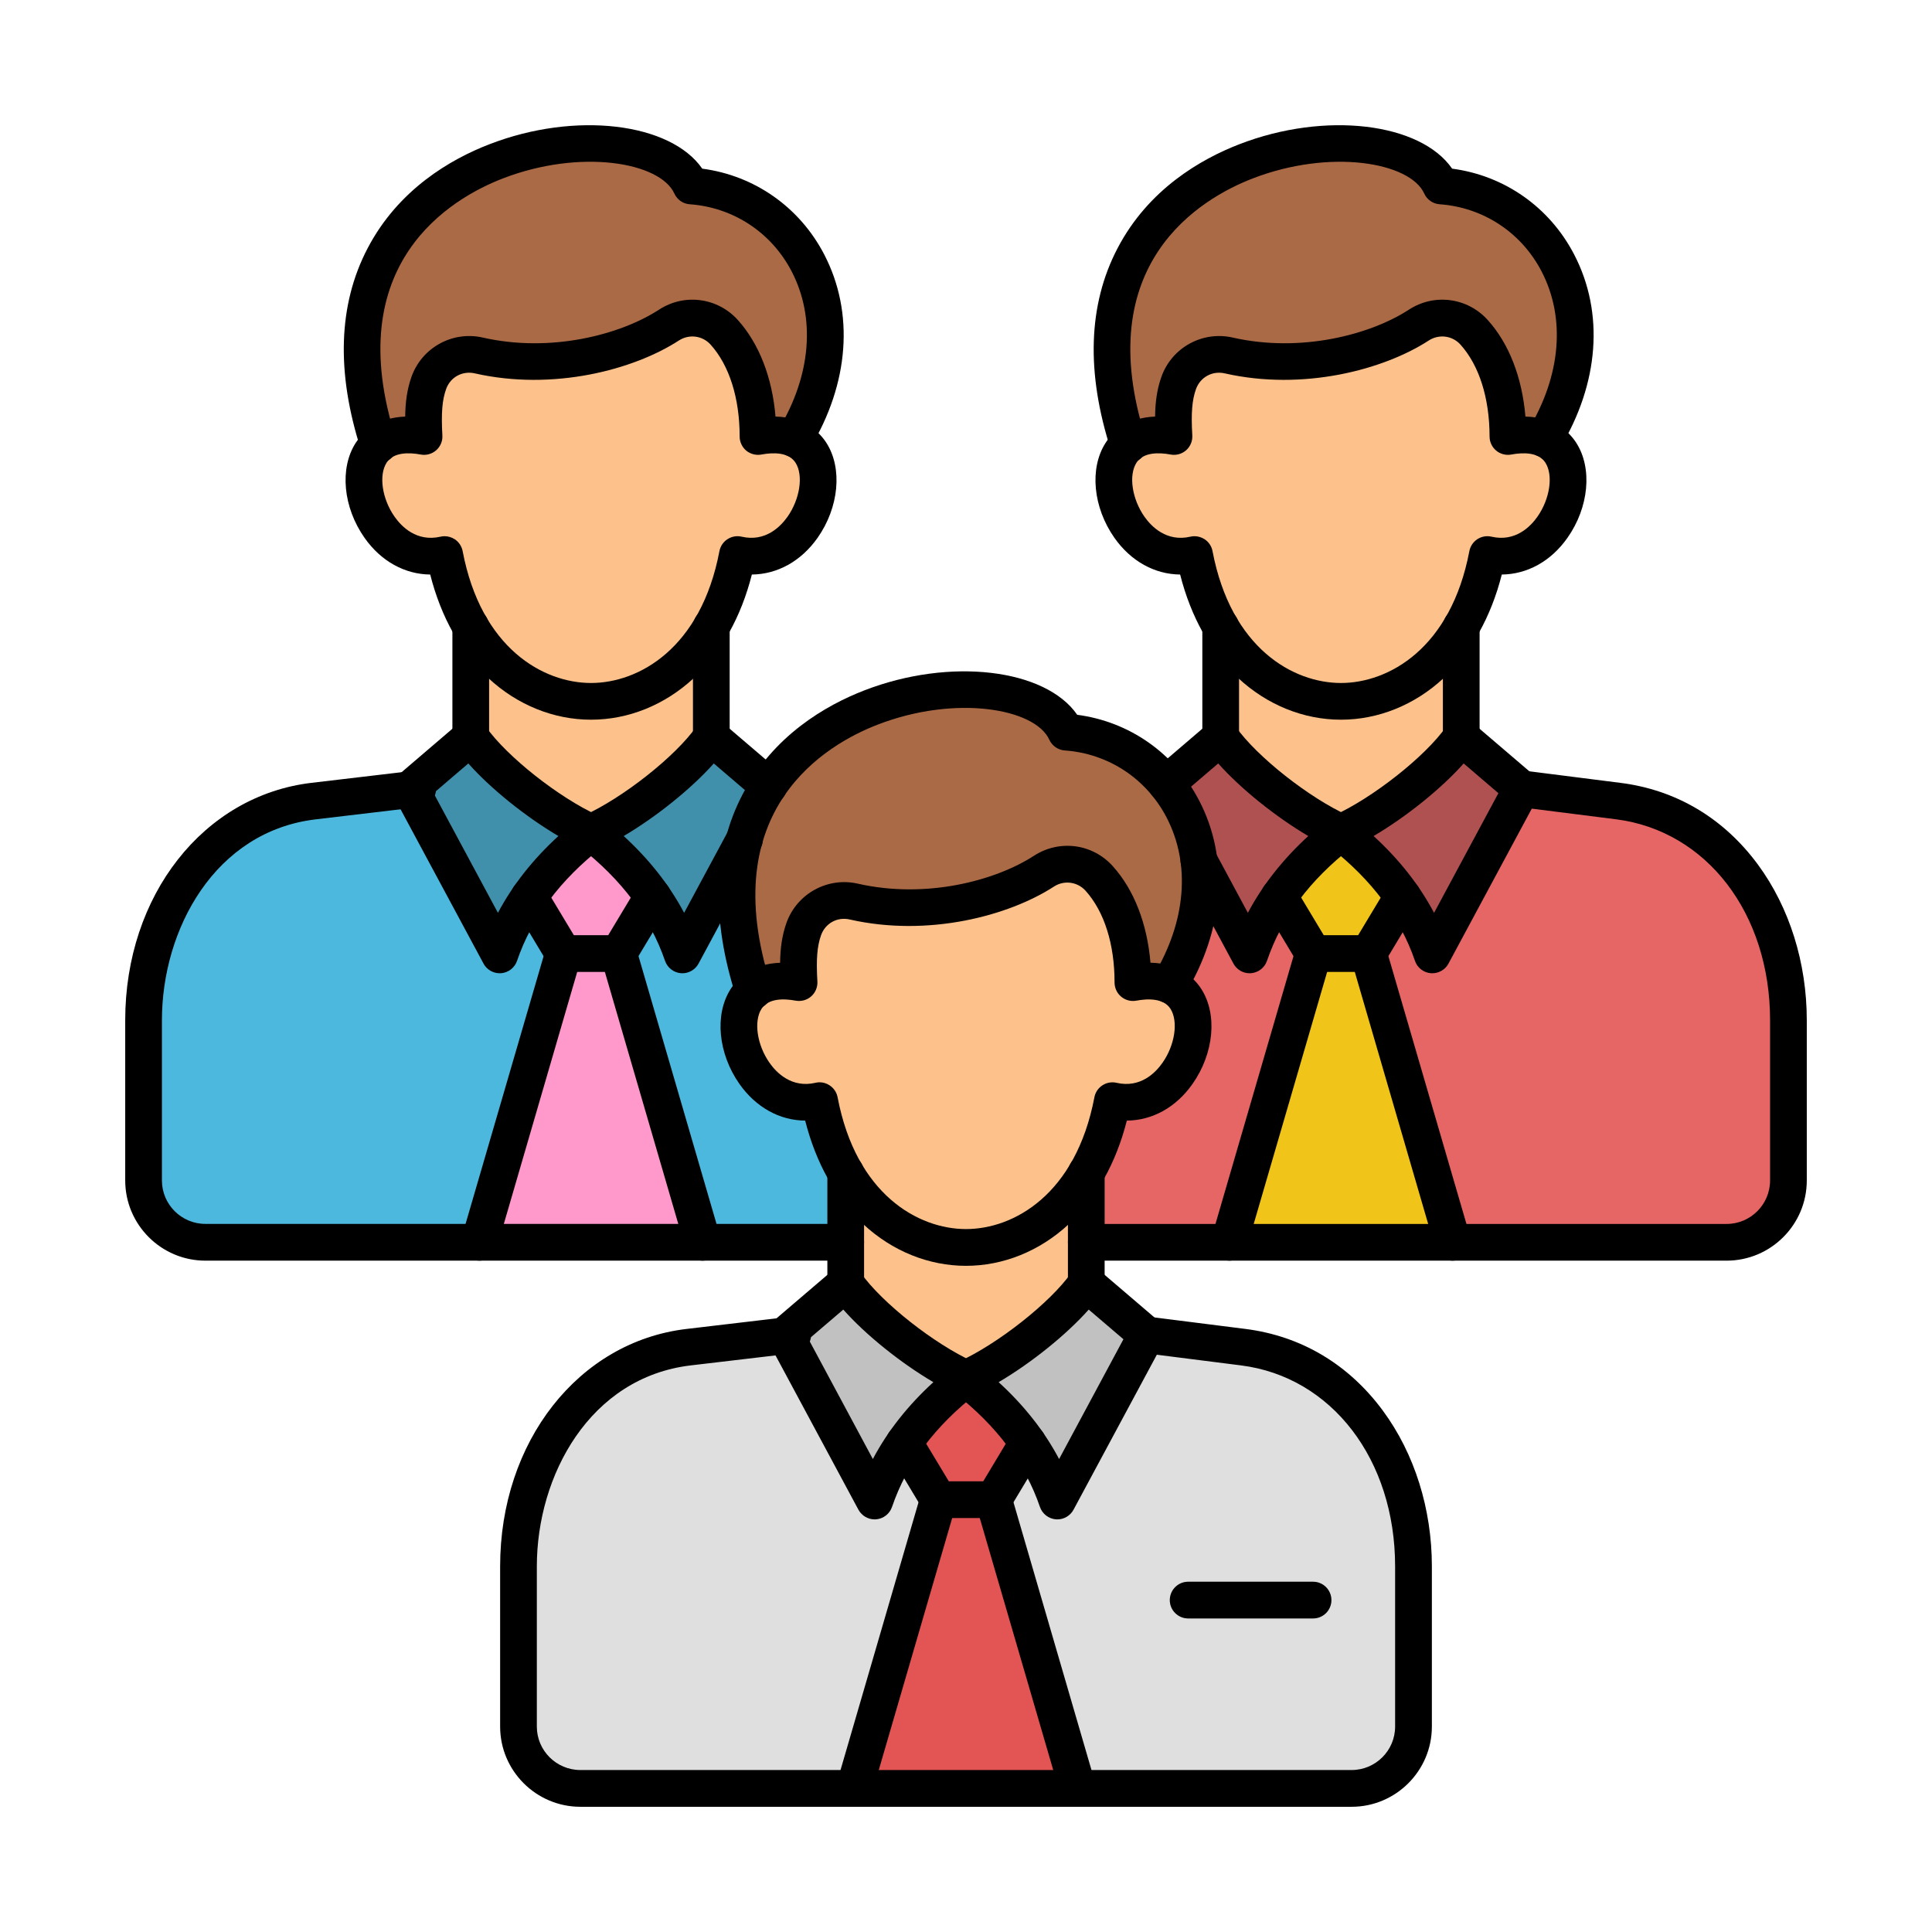 <svg width="37" height="37" viewBox="0 0 37 37" fill="none" xmlns="http://www.w3.org/2000/svg">
<path fill-rule="evenodd" clip-rule="evenodd" d="M22.362 15.107H29.14L30.992 15.342C33.026 15.6 34.25 17.49 34.25 19.54V22.607C34.25 23.258 33.717 23.791 33.065 23.791H18.296C17.645 23.791 17.111 23.258 17.111 22.607V19.54C17.111 17.49 18.333 15.582 20.37 15.342L22.362 15.107Z" fill="#E66565"/>
<path fill-rule="evenodd" clip-rule="evenodd" d="M23.377 14.119C23.586 14.752 24.894 16.057 25.681 16.413C26.467 16.057 27.775 14.752 27.984 14.119V12.003L23.377 12.003L23.377 14.119Z" fill="#FDC28C"/>
<path fill-rule="evenodd" clip-rule="evenodd" d="M29.574 8.404L21.613 8.52C19.746 2.742 26.782 1.769 27.596 3.563C29.651 3.709 31.002 6.038 29.574 8.404Z" fill="#AB6A46"/>
<path fill-rule="evenodd" clip-rule="evenodd" d="M28.485 10.621C30.066 10.985 30.802 8.004 28.878 8.36C28.877 7.564 28.662 6.844 28.232 6.366C27.959 6.063 27.515 6.004 27.173 6.226C26.389 6.735 24.956 7.132 23.531 6.808C23.123 6.715 22.716 6.938 22.575 7.331C22.471 7.622 22.459 7.94 22.483 8.36C20.559 8.004 21.296 10.985 22.876 10.621C23.589 14.369 27.772 14.369 28.485 10.621Z" fill="#FDC28C"/>
<path fill-rule="evenodd" clip-rule="evenodd" d="M25.152 18.262L23.541 23.791H27.82L26.209 18.262L26.864 17.171C26.963 16.535 26.606 16.109 25.681 15.943C24.895 16.253 24.532 16.665 24.497 17.171L25.152 18.262Z" fill="#F0C419"/>
<path fill-rule="evenodd" clip-rule="evenodd" d="M25.681 15.944C24.894 15.588 23.821 14.752 23.377 14.119L22.222 15.107L23.931 18.288C24.227 17.423 24.792 16.636 25.681 15.944Z" fill="#AF5151"/>
<path fill-rule="evenodd" clip-rule="evenodd" d="M25.681 15.944C26.467 15.588 27.54 14.752 27.984 14.119L29.14 15.107L27.43 18.288C27.135 17.423 26.57 16.636 25.681 15.944Z" fill="#AF5151"/>
<path fill-rule="evenodd" clip-rule="evenodd" d="M8 15.107H14.778L16.63 15.342C18.665 15.6 19.889 17.49 19.889 19.54V22.607C19.889 23.258 19.355 23.791 18.704 23.791H3.935C3.283 23.791 2.75 23.258 2.75 22.607V19.54C2.75 17.49 3.972 15.582 6.008 15.342L8 15.107Z" fill="#4CB8DE"/>
<path fill-rule="evenodd" clip-rule="evenodd" d="M9.016 14.119C9.225 14.752 10.533 16.057 11.319 16.413C12.106 16.057 13.414 14.752 13.623 14.119V12.003L9.016 12.003L9.016 14.119Z" fill="#FDC28C"/>
<path fill-rule="evenodd" clip-rule="evenodd" d="M15.213 8.404L7.252 8.52C5.385 2.742 12.421 1.769 13.235 3.563C15.289 3.709 16.64 6.038 15.213 8.404Z" fill="#AB6A46"/>
<path fill-rule="evenodd" clip-rule="evenodd" d="M14.124 10.621C15.704 10.985 16.441 8.004 14.517 8.36C14.516 7.564 14.301 6.844 13.87 6.366C13.598 6.063 13.153 6.004 12.812 6.226C12.027 6.735 10.594 7.132 9.17 6.808C8.762 6.715 8.355 6.938 8.214 7.331C8.11 7.622 8.098 7.94 8.122 8.36C6.198 8.004 6.934 10.985 8.515 10.621C9.228 14.369 13.411 14.369 14.124 10.621Z" fill="#FDC28C"/>
<path fill-rule="evenodd" clip-rule="evenodd" d="M10.791 18.262L9.18 23.791H13.459L11.848 18.262L12.503 17.171C12.602 16.535 12.245 16.109 11.319 15.943C10.534 16.253 10.171 16.665 10.136 17.171L10.791 18.262Z" fill="#FF99CC"/>
<path fill-rule="evenodd" clip-rule="evenodd" d="M11.319 15.944C10.533 15.588 9.46 14.752 9.016 14.119L7.86 15.107L9.57 18.288C9.865 17.423 10.431 16.636 11.319 15.944Z" fill="#4190AB"/>
<path fill-rule="evenodd" clip-rule="evenodd" d="M11.319 15.944C12.106 15.588 13.179 14.752 13.623 14.119L14.778 15.107L13.069 18.288C12.774 17.423 12.208 16.636 11.319 15.944Z" fill="#4190AB"/>
<path fill-rule="evenodd" clip-rule="evenodd" d="M15.181 25.565H21.959L23.811 25.8C25.845 26.058 27.069 27.948 27.069 29.998V33.065C27.069 33.716 26.536 34.249 25.885 34.249H11.115C10.464 34.249 9.931 33.716 9.931 33.065V29.998C9.931 27.948 11.153 26.04 13.189 25.8L15.181 25.565Z" fill="#DFDFDF"/>
<path fill-rule="evenodd" clip-rule="evenodd" d="M16.197 24.578C16.406 25.211 17.714 26.516 18.5 26.872C19.286 26.516 20.594 25.211 20.803 24.578V22.462L16.197 22.462L16.197 24.578Z" fill="#FDC28C"/>
<path fill-rule="evenodd" clip-rule="evenodd" d="M22.393 18.863L14.432 18.979C12.565 13.201 19.601 12.228 20.415 14.022C22.47 14.168 23.821 16.497 22.393 18.863Z" fill="#AB6A46"/>
<path fill-rule="evenodd" clip-rule="evenodd" d="M21.304 21.08C22.885 21.444 23.621 18.463 21.697 18.819C21.697 18.023 21.481 17.303 21.051 16.825C20.779 16.521 20.334 16.463 19.992 16.685C19.208 17.194 17.775 17.591 16.35 17.267C15.943 17.174 15.536 17.397 15.394 17.79C15.29 18.081 15.279 18.399 15.303 18.819C13.379 18.463 14.115 21.444 15.696 21.08C16.409 24.828 20.591 24.828 21.304 21.08Z" fill="#FDC28C"/>
<path fill-rule="evenodd" clip-rule="evenodd" d="M17.972 28.721L16.361 34.25H20.639L19.028 28.721L19.683 27.63C19.782 26.994 19.425 26.568 18.5 26.402C17.715 26.712 17.351 27.124 17.317 27.63L17.972 28.721Z" fill="#E35454"/>
<path fill-rule="evenodd" clip-rule="evenodd" d="M18.5 26.403C17.714 26.047 16.641 25.211 16.197 24.578L15.041 25.566L16.751 28.747C17.046 27.882 17.611 27.095 18.5 26.403Z" fill="#C1C1C1"/>
<path fill-rule="evenodd" clip-rule="evenodd" d="M18.5 26.403C19.286 26.047 20.359 25.211 20.803 24.578L21.959 25.566L20.249 28.747C19.954 27.882 19.389 27.095 18.5 26.403Z" fill="#C1C1C1"/>
<path d="M25.147 30.996C25.341 30.996 25.498 30.839 25.498 30.645C25.498 30.45 25.341 30.293 25.147 30.293H22.755C22.561 30.293 22.403 30.45 22.403 30.645C22.403 30.839 22.561 30.996 22.755 30.996H25.147Z" fill="#BEBEBE"/>
<path fill-rule="evenodd" clip-rule="evenodd" d="M19.028 29.072H17.972C17.848 29.072 17.734 29.008 17.67 28.902L17.015 27.811C16.915 27.645 16.969 27.429 17.135 27.329C17.302 27.228 17.518 27.283 17.617 27.449L18.171 28.369H18.83L19.382 27.449C19.482 27.283 19.698 27.228 19.864 27.329C20.031 27.429 20.085 27.645 19.985 27.811L19.33 28.902C19.266 29.008 19.152 29.072 19.028 29.072Z" fill="black"/>
<path fill-rule="evenodd" clip-rule="evenodd" d="M14.431 19.329C14.284 19.329 14.145 19.235 14.097 19.086C13.616 17.595 13.657 16.292 14.221 15.214C14.811 14.085 15.815 13.508 16.552 13.222C18.203 12.583 20.023 12.811 20.63 13.689C21.632 13.821 22.496 14.426 22.967 15.335C23.545 16.448 23.445 17.8 22.695 19.044C22.594 19.21 22.378 19.263 22.212 19.163C22.046 19.062 21.992 18.846 22.093 18.68C22.714 17.65 22.805 16.55 22.343 15.659C21.956 14.912 21.226 14.431 20.39 14.372C20.262 14.363 20.149 14.283 20.095 14.166C19.822 13.565 18.294 13.302 16.807 13.878C15.83 14.255 13.677 15.498 14.766 18.87C14.826 19.054 14.724 19.252 14.54 19.312C14.504 19.324 14.467 19.329 14.431 19.329Z" fill="black"/>
<path fill-rule="evenodd" clip-rule="evenodd" d="M15.485 25.648L16.716 27.942C16.998 27.409 17.386 26.917 17.875 26.47C17.249 26.102 16.579 25.564 16.15 25.08L15.485 25.648ZM16.75 29.098C16.622 29.098 16.503 29.027 16.44 28.913L14.731 25.732C14.653 25.586 14.687 25.406 14.812 25.298L15.968 24.31C16.044 24.246 16.142 24.216 16.24 24.228C16.339 24.241 16.427 24.294 16.484 24.376C16.883 24.945 17.893 25.741 18.645 26.081C18.757 26.133 18.835 26.238 18.849 26.36C18.864 26.483 18.813 26.604 18.716 26.679C17.902 27.314 17.368 28.027 17.083 28.86C17.038 28.992 16.919 29.085 16.779 29.097C16.769 29.098 16.76 29.098 16.75 29.098Z" fill="black"/>
<path fill-rule="evenodd" clip-rule="evenodd" d="M15.696 20.727C15.763 20.727 15.83 20.747 15.887 20.785C15.967 20.837 16.023 20.919 16.041 21.014C16.395 22.877 17.587 23.538 18.5 23.538C19.413 23.538 20.604 22.877 20.959 21.014C20.977 20.919 21.032 20.837 21.113 20.785C21.192 20.733 21.291 20.715 21.384 20.737C21.841 20.842 22.13 20.543 22.262 20.355C22.502 20.015 22.569 19.56 22.416 19.32C22.284 19.115 21.987 19.122 21.761 19.164C21.659 19.183 21.553 19.155 21.472 19.088C21.392 19.021 21.346 18.923 21.345 18.818C21.346 18.082 21.148 17.457 20.79 17.059C20.634 16.886 20.379 16.852 20.184 16.979C19.321 17.539 17.777 17.951 16.272 17.609C16.037 17.555 15.807 17.681 15.725 17.908C15.649 18.12 15.629 18.37 15.654 18.797C15.66 18.906 15.616 19.01 15.535 19.082C15.454 19.153 15.345 19.183 15.239 19.164C15.013 19.122 14.716 19.115 14.584 19.32C14.431 19.56 14.498 20.015 14.738 20.355C14.87 20.543 15.16 20.842 15.616 20.737C15.643 20.73 15.669 20.727 15.696 20.727ZM18.5 24.242C17.784 24.242 17.085 23.959 16.533 23.445C16.007 22.955 15.626 22.274 15.42 21.461C14.932 21.457 14.479 21.209 14.162 20.76C13.751 20.175 13.681 19.427 13.993 18.941C14.118 18.745 14.395 18.457 14.94 18.438C14.943 18.163 14.976 17.914 15.063 17.67C15.264 17.113 15.85 16.791 16.428 16.923C17.733 17.22 19.062 16.868 19.801 16.389C20.289 16.073 20.924 16.156 21.312 16.589C21.719 17.041 21.969 17.688 22.033 18.437C22.596 18.447 22.88 18.742 23.007 18.941C23.319 19.427 23.249 20.175 22.837 20.76C22.521 21.209 22.068 21.457 21.58 21.461C21.374 22.274 20.992 22.955 20.467 23.445C19.914 23.959 19.216 24.242 18.5 24.242Z" fill="black"/>
<path fill-rule="evenodd" clip-rule="evenodd" d="M16.197 24.929C16.003 24.929 15.845 24.772 15.845 24.578V22.462C15.845 22.268 16.002 22.11 16.197 22.11C16.391 22.11 16.548 22.268 16.548 22.462L16.548 24.578C16.548 24.772 16.391 24.929 16.197 24.929Z" fill="black"/>
<path fill-rule="evenodd" clip-rule="evenodd" d="M20.803 24.929C20.609 24.929 20.452 24.772 20.452 24.578L20.452 22.462C20.452 22.268 20.609 22.11 20.803 22.11C20.998 22.11 21.155 22.268 21.155 22.462L21.155 24.578C21.155 24.772 20.997 24.929 20.803 24.929Z" fill="black"/>
<path fill-rule="evenodd" clip-rule="evenodd" d="M19.125 26.47C19.614 26.917 20.001 27.409 20.283 27.942L21.515 25.648L20.85 25.08C20.42 25.564 19.75 26.102 19.125 26.47ZM20.25 29.098C20.24 29.098 20.231 29.098 20.22 29.097C20.081 29.085 19.962 28.992 19.916 28.86C19.637 28.039 19.087 27.305 18.284 26.679C18.186 26.604 18.136 26.483 18.151 26.36C18.165 26.238 18.243 26.133 18.355 26.081C19.107 25.741 20.116 24.945 20.516 24.376C20.573 24.294 20.661 24.241 20.759 24.228C20.858 24.216 20.956 24.246 21.032 24.31L22.188 25.298C22.313 25.406 22.347 25.586 22.269 25.732L20.559 28.913C20.497 29.027 20.378 29.098 20.25 29.098Z" fill="black"/>
<path fill-rule="evenodd" clip-rule="evenodd" d="M16.361 34.602C16.328 34.602 16.295 34.597 16.262 34.588C16.076 34.534 15.969 34.338 16.023 34.152L17.634 28.622C17.689 28.436 17.883 28.329 18.07 28.384C18.256 28.438 18.364 28.633 18.309 28.819L16.698 34.349C16.654 34.502 16.513 34.602 16.361 34.602Z" fill="black"/>
<path fill-rule="evenodd" clip-rule="evenodd" d="M20.639 34.602C20.486 34.602 20.346 34.502 20.302 34.349L18.69 28.819C18.636 28.632 18.743 28.438 18.93 28.384C19.117 28.329 19.311 28.436 19.366 28.622L20.977 34.152C21.031 34.338 20.924 34.534 20.738 34.588C20.705 34.597 20.672 34.602 20.639 34.602Z" fill="black"/>
<path fill-rule="evenodd" clip-rule="evenodd" d="M25.147 30.995H22.755C22.561 30.995 22.403 30.838 22.403 30.644C22.403 30.45 22.56 30.292 22.755 30.292L25.147 30.292C25.341 30.292 25.498 30.45 25.498 30.644C25.498 30.838 25.341 30.995 25.147 30.995Z" fill="black"/>
<path fill-rule="evenodd" clip-rule="evenodd" d="M25.885 34.602H11.115C10.268 34.602 9.578 33.912 9.578 33.066L9.578 29.998C9.578 27.608 11.079 25.695 13.147 25.451L15.139 25.216C15.332 25.194 15.507 25.331 15.53 25.525C15.553 25.717 15.414 25.892 15.222 25.914L13.229 26.149C11.294 26.378 10.281 28.259 10.281 29.998V33.066C10.281 33.525 10.655 33.898 11.115 33.898H25.885C26.344 33.898 26.718 33.525 26.718 33.066L26.718 29.998C26.718 27.953 25.505 26.369 23.767 26.149L21.914 25.914C21.722 25.89 21.586 25.714 21.61 25.521C21.635 25.328 21.81 25.192 22.003 25.217L23.855 25.451C24.921 25.587 25.831 26.129 26.486 27.019C27.089 27.838 27.422 28.896 27.422 29.998L27.422 33.066C27.422 33.912 26.732 34.602 25.885 34.602Z" fill="black"/>
<path fill-rule="evenodd" clip-rule="evenodd" d="M11.848 18.613H10.79C10.668 18.613 10.553 18.549 10.489 18.443L9.834 17.352C9.734 17.185 9.788 16.97 9.955 16.87C10.121 16.769 10.337 16.824 10.437 16.99L10.99 17.91H11.648L12.201 16.99C12.302 16.824 12.517 16.769 12.684 16.87C12.85 16.97 12.904 17.186 12.804 17.352L12.148 18.443C12.085 18.548 11.97 18.613 11.848 18.613Z" fill="black"/>
<path fill-rule="evenodd" clip-rule="evenodd" d="M7.251 8.87C7.103 8.87 6.964 8.776 6.917 8.627C6.435 7.136 6.476 5.833 7.04 4.755C7.63 3.626 8.633 3.048 9.372 2.763C11.022 2.124 12.841 2.352 13.449 3.23C14.45 3.362 15.315 3.967 15.786 4.876C16.363 5.989 16.265 7.341 15.514 8.584C15.414 8.751 15.197 8.804 15.031 8.704C14.865 8.603 14.811 8.387 14.912 8.221C15.533 7.191 15.624 6.091 15.162 5.2C14.775 4.453 14.045 3.972 13.21 3.912C13.081 3.904 12.968 3.824 12.915 3.707C12.641 3.105 11.114 2.843 9.626 3.419C8.65 3.797 6.496 5.04 7.585 8.41C7.646 8.595 7.544 8.793 7.359 8.853C7.323 8.865 7.287 8.87 7.251 8.87Z" fill="black"/>
<path fill-rule="evenodd" clip-rule="evenodd" d="M8.304 15.19L9.536 17.482C9.818 16.95 10.205 16.458 10.694 16.011C10.068 15.643 9.399 15.105 8.969 14.621L8.304 15.19ZM9.57 18.639C9.441 18.639 9.321 18.568 9.26 18.454L7.55 15.273C7.472 15.127 7.506 14.947 7.632 14.839L8.787 13.851C8.862 13.787 8.961 13.757 9.06 13.769C9.158 13.782 9.246 13.835 9.304 13.917C9.702 14.486 10.712 15.283 11.464 15.622C11.576 15.674 11.654 15.779 11.668 15.902C11.683 16.024 11.633 16.145 11.535 16.22C10.732 16.846 10.182 17.58 9.902 18.401C9.857 18.533 9.738 18.626 9.598 18.638C9.589 18.639 9.579 18.639 9.57 18.639Z" fill="black"/>
<path fill-rule="evenodd" clip-rule="evenodd" d="M8.515 10.269C8.582 10.269 8.649 10.289 8.707 10.326C8.787 10.378 8.842 10.461 8.86 10.554C9.214 12.418 10.406 13.08 11.319 13.08C12.232 13.08 13.424 12.418 13.778 10.554C13.796 10.461 13.851 10.378 13.932 10.326C14.012 10.274 14.11 10.256 14.203 10.278C14.66 10.383 14.949 10.084 15.082 9.896C15.321 9.556 15.389 9.101 15.235 8.861C15.103 8.657 14.806 8.663 14.581 8.705C14.478 8.724 14.372 8.696 14.291 8.63C14.212 8.563 14.165 8.464 14.165 8.359C14.165 7.623 13.967 6.998 13.609 6.6C13.453 6.427 13.199 6.394 13.003 6.52C12.14 7.081 10.596 7.492 9.091 7.15C8.855 7.097 8.625 7.223 8.544 7.45C8.468 7.661 8.448 7.911 8.472 8.339C8.479 8.447 8.435 8.551 8.354 8.623C8.273 8.694 8.164 8.725 8.058 8.705C7.832 8.663 7.535 8.657 7.404 8.861C7.25 9.101 7.317 9.556 7.557 9.896C7.689 10.084 7.979 10.383 8.436 10.278C8.461 10.272 8.488 10.269 8.515 10.269ZM11.319 13.783C10.603 13.783 9.904 13.5 9.352 12.986C8.826 12.497 8.445 11.816 8.239 11.003C7.752 10.998 7.298 10.75 6.982 10.301C6.57 9.716 6.5 8.968 6.812 8.482C6.937 8.286 7.213 7.998 7.76 7.978C7.763 7.705 7.795 7.456 7.882 7.212C8.083 6.654 8.669 6.333 9.247 6.465C10.552 6.761 11.881 6.41 12.62 5.931C13.107 5.613 13.744 5.698 14.132 6.13C14.538 6.582 14.789 7.229 14.852 7.978C15.416 7.989 15.699 8.283 15.827 8.482C16.138 8.968 16.068 9.717 15.657 10.301C15.34 10.75 14.886 10.998 14.399 11.003C14.193 11.816 13.812 12.497 13.287 12.986C12.734 13.5 12.036 13.783 11.319 13.783Z" fill="black"/>
<path fill-rule="evenodd" clip-rule="evenodd" d="M9.016 14.47C8.822 14.47 8.664 14.313 8.664 14.119L8.664 12.003C8.664 11.808 8.822 11.651 9.016 11.651C9.21 11.651 9.367 11.808 9.367 12.003L9.367 14.119C9.367 14.313 9.21 14.47 9.016 14.47Z" fill="black"/>
<path fill-rule="evenodd" clip-rule="evenodd" d="M13.623 14.47C13.429 14.47 13.271 14.313 13.271 14.119L13.271 12.003C13.271 11.808 13.429 11.651 13.623 11.651C13.817 11.651 13.974 11.808 13.974 12.003L13.974 14.119C13.974 14.313 13.817 14.47 13.623 14.47Z" fill="black"/>
<path fill-rule="evenodd" clip-rule="evenodd" d="M13.069 18.639C13.059 18.639 13.049 18.639 13.04 18.638C12.901 18.626 12.781 18.533 12.736 18.401C12.455 17.58 11.906 16.846 11.103 16.22C11.006 16.145 10.955 16.024 10.97 15.902C10.985 15.779 11.062 15.674 11.174 15.622C11.927 15.283 12.936 14.486 13.335 13.917C13.392 13.835 13.48 13.782 13.579 13.769C13.677 13.757 13.776 13.787 13.851 13.851L14.95 14.79C15.097 14.917 15.115 15.139 14.989 15.286C14.862 15.434 14.64 15.451 14.493 15.325L13.67 14.621C13.239 15.105 12.569 15.643 11.945 16.011C12.433 16.458 12.82 16.95 13.102 17.482L13.949 15.908C14.04 15.737 14.254 15.673 14.425 15.764C14.595 15.857 14.66 16.07 14.568 16.241L13.378 18.454C13.317 18.568 13.197 18.639 13.069 18.639Z" fill="black"/>
<path fill-rule="evenodd" clip-rule="evenodd" d="M9.18 24.143C9.148 24.143 9.115 24.138 9.082 24.129C8.895 24.075 8.788 23.879 8.842 23.693L10.454 18.163C10.508 17.977 10.703 17.87 10.889 17.924C11.075 17.979 11.182 18.174 11.128 18.36L9.518 23.889C9.473 24.043 9.332 24.143 9.18 24.143Z" fill="black"/>
<path fill-rule="evenodd" clip-rule="evenodd" d="M13.458 24.143C13.306 24.143 13.166 24.043 13.121 23.889L11.51 18.36C11.456 18.174 11.562 17.979 11.749 17.924C11.935 17.869 12.131 17.977 12.185 18.163L13.796 23.693C13.851 23.879 13.743 24.075 13.557 24.129C13.524 24.138 13.491 24.143 13.458 24.143Z" fill="black"/>
<path fill-rule="evenodd" clip-rule="evenodd" d="M16.197 24.143H3.934C3.087 24.143 2.398 23.453 2.398 22.607V19.539C2.398 17.148 3.898 15.236 5.967 14.992L7.959 14.757C8.152 14.735 8.327 14.872 8.349 15.065C8.372 15.258 8.234 15.433 8.041 15.455L6.049 15.691C4.114 15.919 3.101 17.799 3.101 19.539L3.101 22.607C3.101 23.066 3.474 23.439 3.933 23.439L16.197 23.439C16.391 23.439 16.548 23.597 16.548 23.791C16.548 23.985 16.391 24.143 16.197 24.143Z" fill="black"/>
<path fill-rule="evenodd" clip-rule="evenodd" d="M26.209 18.613H25.152C25.029 18.613 24.915 18.549 24.851 18.443L24.196 17.352C24.096 17.185 24.15 16.97 24.316 16.87C24.483 16.769 24.698 16.824 24.799 16.99L25.351 17.91H26.01L26.563 16.99C26.663 16.824 26.879 16.769 27.045 16.87C27.212 16.97 27.265 17.186 27.165 17.352L26.51 18.443C26.447 18.548 26.332 18.613 26.209 18.613Z" fill="black"/>
<path fill-rule="evenodd" clip-rule="evenodd" d="M21.613 8.87C21.464 8.87 21.326 8.776 21.278 8.627C20.796 7.136 20.838 5.833 21.402 4.755C21.991 3.626 22.995 3.049 23.733 2.763C25.383 2.124 27.203 2.352 27.81 3.23C28.812 3.362 29.677 3.967 30.148 4.876C30.726 5.989 30.626 7.341 29.875 8.584C29.775 8.751 29.559 8.804 29.392 8.704C29.226 8.603 29.173 8.387 29.273 8.221C29.894 7.191 29.986 6.091 29.524 5.2C29.137 4.453 28.407 3.972 27.572 3.912C27.443 3.904 27.329 3.824 27.276 3.707C27.003 3.106 25.476 2.843 23.987 3.419C23.011 3.797 20.858 5.04 21.947 8.41C22.007 8.595 21.905 8.793 21.72 8.853C21.684 8.865 21.649 8.87 21.613 8.87Z" fill="black"/>
<path fill-rule="evenodd" clip-rule="evenodd" d="M23.931 18.639C23.803 18.639 23.683 18.568 23.622 18.454L22.651 16.647C22.558 16.476 22.623 16.262 22.793 16.171C22.964 16.079 23.178 16.142 23.27 16.314L23.898 17.482C24.18 16.95 24.567 16.458 25.055 16.011C24.43 15.643 23.761 15.105 23.33 14.621L22.563 15.277C22.416 15.403 22.194 15.386 22.068 15.239C21.941 15.091 21.958 14.869 22.106 14.743L23.149 13.851C23.224 13.787 23.323 13.757 23.421 13.769C23.52 13.782 23.608 13.835 23.665 13.917C24.064 14.486 25.073 15.283 25.826 15.622C25.938 15.674 26.015 15.779 26.03 15.902C26.045 16.024 25.994 16.145 25.897 16.22C25.082 16.855 24.548 17.569 24.264 18.401C24.219 18.533 24.099 18.626 23.96 18.638C23.95 18.639 23.94 18.639 23.931 18.639Z" fill="black"/>
<path fill-rule="evenodd" clip-rule="evenodd" d="M22.876 10.269C22.944 10.269 23.01 10.289 23.068 10.326C23.148 10.378 23.204 10.461 23.221 10.554C23.576 12.418 24.768 13.08 25.681 13.08C26.593 13.08 27.786 12.418 28.14 10.554C28.158 10.461 28.213 10.378 28.293 10.326C28.373 10.274 28.471 10.256 28.564 10.278C29.021 10.383 29.311 10.084 29.443 9.896C29.683 9.556 29.75 9.101 29.596 8.861C29.464 8.657 29.168 8.663 28.942 8.705C28.84 8.724 28.733 8.696 28.654 8.63C28.573 8.563 28.527 8.464 28.527 8.359C28.526 7.623 28.328 6.998 27.97 6.6C27.815 6.427 27.56 6.394 27.364 6.52C26.502 7.081 24.958 7.492 23.453 7.15C23.218 7.097 22.988 7.223 22.905 7.45C22.829 7.661 22.809 7.911 22.834 8.339C22.84 8.447 22.797 8.551 22.716 8.623C22.635 8.694 22.525 8.725 22.419 8.705C22.194 8.663 21.897 8.657 21.765 8.861C21.611 9.101 21.679 9.556 21.918 9.896C22.051 10.084 22.341 10.383 22.797 10.278C22.823 10.272 22.85 10.269 22.876 10.269ZM25.681 13.783C24.964 13.783 24.266 13.5 23.713 12.986C23.188 12.497 22.807 11.816 22.601 11.003C22.113 10.998 21.66 10.75 21.343 10.301C20.932 9.716 20.861 8.968 21.173 8.482C21.299 8.286 21.575 7.998 22.121 7.978C22.125 7.705 22.156 7.456 22.244 7.212C22.444 6.654 23.031 6.333 23.609 6.465C24.914 6.761 26.243 6.41 26.981 5.931C27.469 5.613 28.105 5.698 28.493 6.13C28.901 6.582 29.15 7.229 29.214 7.978C29.777 7.989 30.061 8.283 30.188 8.482C30.5 8.968 30.43 9.717 30.018 10.301C29.702 10.75 29.248 10.998 28.761 11.003C28.555 11.816 28.173 12.497 27.648 12.986C27.096 13.5 26.397 13.783 25.681 13.783Z" fill="black"/>
<path fill-rule="evenodd" clip-rule="evenodd" d="M23.377 14.47C23.183 14.47 23.026 14.313 23.026 14.119L23.026 12.003C23.026 11.808 23.183 11.651 23.377 11.651C23.571 11.651 23.729 11.808 23.729 12.003L23.729 14.119C23.729 14.313 23.571 14.47 23.377 14.47Z" fill="black"/>
<path fill-rule="evenodd" clip-rule="evenodd" d="M27.984 14.47C27.79 14.47 27.633 14.313 27.633 14.119L27.633 12.003C27.633 11.808 27.79 11.651 27.984 11.651C28.178 11.651 28.336 11.808 28.336 12.003L28.336 14.119C28.336 14.313 28.178 14.47 27.984 14.47Z" fill="black"/>
<path fill-rule="evenodd" clip-rule="evenodd" d="M26.306 16.011C26.795 16.458 27.182 16.95 27.464 17.482L28.696 15.19L28.031 14.621C27.601 15.105 26.931 15.643 26.306 16.011ZM27.43 18.639C27.421 18.639 27.411 18.639 27.401 18.638C27.262 18.626 27.142 18.533 27.098 18.401C26.817 17.58 26.268 16.846 25.465 16.22C25.367 16.145 25.317 16.024 25.332 15.902C25.346 15.779 25.424 15.674 25.536 15.622C26.288 15.283 27.298 14.486 27.696 13.917C27.753 13.835 27.842 13.782 27.94 13.769C28.038 13.757 28.137 13.787 28.212 13.851L29.368 14.839C29.494 14.947 29.528 15.127 29.45 15.273L27.74 18.454C27.679 18.568 27.559 18.639 27.43 18.639Z" fill="black"/>
<path fill-rule="evenodd" clip-rule="evenodd" d="M23.542 24.143C23.509 24.143 23.476 24.138 23.443 24.129C23.257 24.075 23.149 23.879 23.204 23.693L24.815 18.163C24.869 17.977 25.064 17.87 25.251 17.924C25.438 17.979 25.544 18.174 25.49 18.36L23.879 23.889C23.834 24.043 23.694 24.143 23.542 24.143Z" fill="black"/>
<path fill-rule="evenodd" clip-rule="evenodd" d="M27.82 24.143C27.668 24.143 27.527 24.043 27.482 23.889L25.872 18.36C25.817 18.174 25.924 17.979 26.11 17.924C26.297 17.869 26.492 17.977 26.546 18.163L28.158 23.693C28.212 23.879 28.105 24.075 27.918 24.129C27.885 24.138 27.852 24.143 27.82 24.143Z" fill="black"/>
<path fill-rule="evenodd" clip-rule="evenodd" d="M33.066 24.143H20.803C20.609 24.143 20.452 23.985 20.452 23.791C20.452 23.597 20.609 23.44 20.803 23.44L33.066 23.44C33.526 23.44 33.899 23.066 33.899 22.607L33.899 19.54C33.899 17.493 32.685 15.911 30.947 15.69L29.096 15.456C28.903 15.431 28.766 15.255 28.791 15.062C28.815 14.87 28.992 14.733 29.184 14.758L31.036 14.993C32.102 15.128 33.012 15.669 33.668 16.56C34.27 17.379 34.602 18.437 34.602 19.54L34.602 22.607C34.602 23.454 33.913 24.143 33.066 24.143Z" fill="black"/>
</svg>
